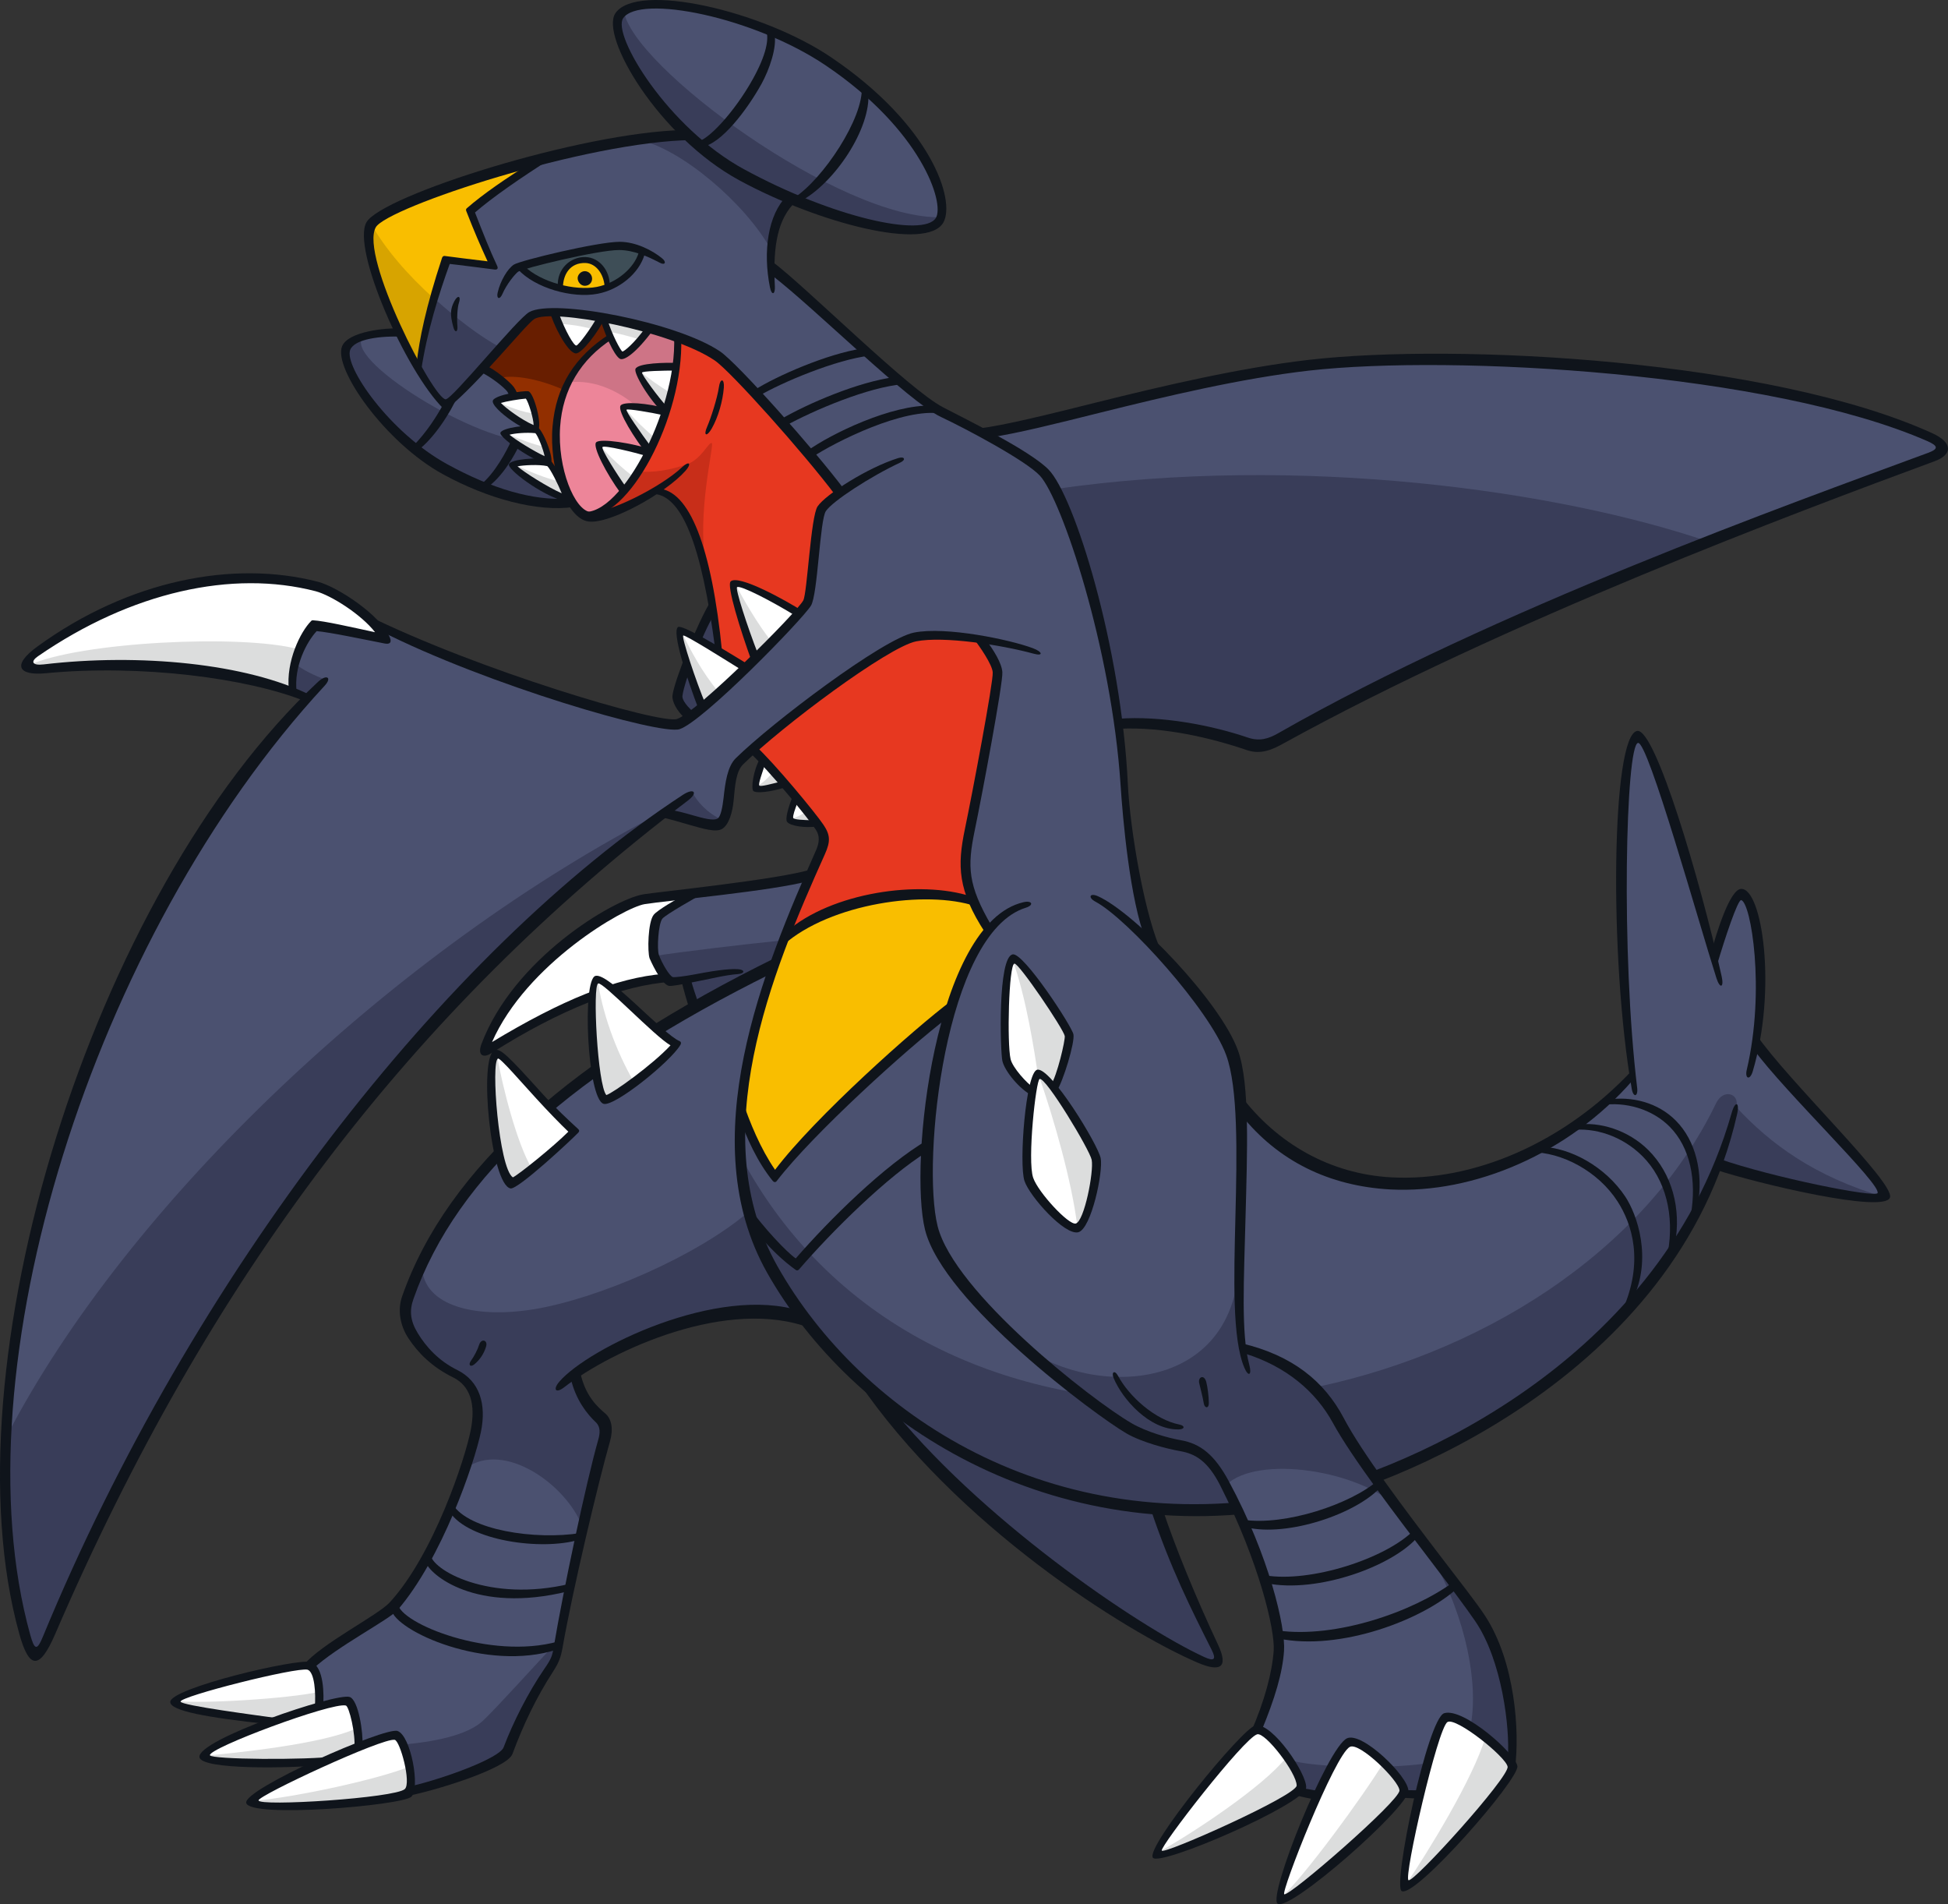 <?xml version="1.0" encoding="UTF-8"?>
<!-- Created with Inkscape (http://www.inkscape.org/) -->
<svg version="1.1" viewBox="0 0 336.17 328.53" xmlns="http://www.w3.org/2000/svg">
 <rect x="0" y="0" width="336.17" height="328.53" fill="#333333" stroke="none"/>
 <path d="m122.97 104.66c-1.936 3.259-6.259 14.25-6.041 15.505 0.218 1.255 1.282 2.591 2.155 3.505 1.255-0.777 4.173-3.068 5.141-4.105 0.123-5.1-0.6-11.278-1.255-14.905" fill="#393d59"/>
 <path d="m119.76 122.94c-1.841-1.636-2.032-2.509-1.991-2.891 0.314-2.441 3.464-10.746 5.373-13.841l-0.505-2.441c-2.127 3.355-6.246 13.541-6.587 16.214-0.123 0.968 0.682 2.659 2.332 4.132z" fill="#0f141b"/>
 <g fill="#4b5170">
  <path d="m162.31 38.177c2.891-5.087-7.391-20.046-18.914-27.437-12.014-7.705-32.578-13.255-36.71-8.018-2.755 3.518 9.532 21.301 22.555 28.065 9.205 4.787 30.437 12.028 33.069 7.391"/>
  <path d="m136.63 34.043c-5.891-2.509-12.655-5.632-17.919-11.019-15.273 0.627-51.956 11.032-54.861 15.778-1.377 2.25 1.636 11.646 5.141 18.287-4.268 0.123-9.205 1.391-9.518 3.014-0.505 2.495 4.009 11.523 14.905 19.542 9.764 7.187 20.032 7.391 24.423 7.132 0.995 2.005 2.809 3.546 5.632 1.132 4.268-3.627 13.159-15.914 12.273-29.81 6.9 2.877 10.159 5.755 14.291 10.391 4.132 4.636 9.014 10.269 14.155 16.541-1.636 0.873-3.382 2.005-3.764 4.377-0.368 2.386-1.255 12.532-2.005 14.278-0.75 1.759-18.914 20.046-22.296 21.301-3.382 1.255-40.079-11.523-52.611-17.66l1.882 2.755c-3.627-0.75-9.273-1.759-11.905-2.005-1.5 0.995-4.759 6.259-4.009 11.523l2.509 0.995c-44.633 49.761-60.534 125.74-48.233 162.66 0.941 2.823 2.427 2.618 4.146-1.5 6.573-15.791 14.646-32.633 24.601-49.174 23.483-39.001 57.234-76.748 81.18-92.307 2.823 0.995 8.837 2.755 9.832 1.746 0.995-0.995 1.255-4.882 1.5-6.641 0.259-1.746 0.914-3.723 3.014-5.509 7.637-6.518 22.76-18.573 28.555-19.91 3.259-0.764 9.641 0.123 11.646 0.368 1.377 1.5 2.877 4.132 3.014 5.141 0.123 0.995-2.686 19.637-4.882 28.187-1.132 4.377-1.255 10.009 3.246 16.651l-10.637 37.828c-4.773 2.005-17.046 13.528-22.433 20.046-2.005-1.377-6.505-6.014-7.882-7.637 7.132 22.923 38.715 48.588 69.52 49.72 37.201 1.377 80.034-18.41 97.571-59.375 8.523 3.259 26.933 7.146 28.065 5.264 1.132-1.882-19.037-21.164-21.546-26.183 1.377-7.514 0.914-25.269-2.755-25.801-0.873-0.123-3.764 7.391-4.636 10.528-3.382-13.037-10.896-37.706-13.405-37.706s-4.009 33.942-0.627 58.625c-12.15 11.523-23.81 18.055-38.701 18.791-7.65 0.368-21.805-3.641-28.937-13.664-0.382-5.755-1.595-10.746-4.636-14.905-3.764-5.127-6.137-8.141-10.773-13.146-2.632-9.028-3.641-15.9-3.886-20.169-1.391-25.037-8.891-55.584-14.796-61.038-3.9-3.6-15.6-9.191-19.378-11.373-3.791-2.182-22.842-20.032-27.546-24.164-0.464-3.477 0.559-8.673 3.477-11.905"/>
  <path d="m170.08 74.692c18.041-4.323 43.406-10.896 59.184-12.219 15.791-1.309 76.121-0.014 103.53 12.778 3.764 1.759 2.086 2.891-1.255 4.132-24.914 9.273-85.612 32.292-110.16 47.92-2.073 1.309-4.705 1.568-6.832 0.682-5.141-2.127-14.537-3.505-21.164-3.123-1.882-11.155-8.332-39.56-13.31-43.379-2.223-1.718-5.864-4.35-9.996-6.791"/>
  <path d="m139.76 151.04c-4.377 0.873-17.032 2.632-20.292 3-2.509 1.377-5.264 3.382-5.768 4.268-0.491 0.873-1.377 4.882-0.873 6.505 0.505 1.636 2.25 4.391 3.014 4.514 0.75 0.123 1.5 0.123 2.373-0.123l1.595 4.514c3.014-1.882 10.432-5.55 13.719-6.955 1.5-3.955 4.296-11.346 6.232-15.723"/>
  <path d="m133.53 166.76c-17.687 7.582-53.443 28.501-62.906 56.306-2.005 5.891 3.246 11.523 7.378 13.65 4.146 2.127 5.523 6.396 3.641 12.655-1.882 6.259-8.264 22.296-13.65 27.683-1.759 1.759-12.532 7.896-14.537 10.268l-2.127 12.15 19.501 9.573c4.514-1.132 15.696-4.936 16.569-6.314 0.886-1.377 6.396-13.65 8.905-17.032 1.623-10.65 6.041-31.678 7.882-36.71 0.886-2.373 0-3.75-0.995-4.759-1.009-0.995-3.136-3.627-3.641-7.009 8.141-6.259 23.428-13.528 39.342-9.641-6.014-7.514-10.528-16.541-11.032-27.055-0.491-10.528 1.827-24.314 5.673-33.765"/>
 </g>
 <path d="m110.5 55.987c-7.841 2.182-14.114 8.632-14.496 17.823-0.191 4.759 1.309 14.278 5.414 15.287 4.868 1.186 16.378-16.923 15.587-30.969-1.786-0.655-4.173-1.446-6.505-2.141" fill="#ed8599"/>
 <path d="m109.16 55.581c-5.005 2.646-12.219 8.059-13.009 16.664-0.341 3.791-0.341 7.896 1.814 12.409l-1.309-0.245c-2.768-3.559-7.609-16.064-8.455-17.182-0.845-1.132-2.959-2.823-4.882-3.627 2.864-3.136 7.282-8.973 9.014-9.382 3.573-0.845 11.578 0.436 16.828 1.364" fill="#922f00"/>
 <g fill="#fff">
  <path d="m95.729 53.772c0.627 2.25 2.755 6.205 3.627 6.327 0.886 0.123 3.696-3.382 4.391-5.318-1.5-0.314-5.577-0.941-8.018-1.009"/>
  <path d="m104.31 54.899c0.627 2.7 2.25 6.014 3.068 6.259 0.818 0.259 4.009-3.123 4.636-4.446-1.514-0.723-5.264-1.5-7.705-1.814"/>
  <path d="m116.77 63.293c-1.5-0.191-6.014-0.123-6.327 0.627s2.946 5.386 4.391 6.887c0.75-2.196 1.691-5.891 1.936-7.514"/>
  <path d="m112.2 77.95c-1.309-1.568-4.759-6.832-4.514-7.582 0.259-0.75 5.209 0.123 7.214 0.695-0.382 1.186-1.568 4.691-2.7 6.887"/>
  <path d="m107.76 84.714c-1.5-2.005-4.827-7.077-4.255-7.896 0.559-0.805 6.941 0.695 8.455 1.377-0.75 1.446-2.632 4.446-4.2 6.518"/>
  <path d="m137.8 105.8c-2.277-1.8-9.723-5.823-11.1-5.059-0.995 0.559 2.196 9.341 3.559 12.75 1.895-1.609 6.082-5.864 7.541-7.691"/>
  <path d="m128.42 115.22c-2.127-1.541-9.969-6.709-10.923-6.191-0.941 0.518 2.495 9.6 3.668 12.969 1.868-1.541 5.564-4.977 7.255-6.777"/>
  <path d="m66.354 110.08c-4.514-6.341-9.246-8.537-11.728-8.987-12.573-2.277-26.96-3.082-48.465 11.469-2.509 1.691-1.855 3.355 2.714 2.727 8.687-1.173 29.21-0.518 41.565 4.05-0.15-3.832 1.268-9.205 4.009-11.264 2.686 0.3 7.896 1.214 11.905 2.005"/>
  <path d="m119.65 154.04c-3.423 0.341-8.182 0.45-10.214 1.459-8.591 4.268-19.692 11.55-24.86 23.292-0.614 1.405-0.518 2.332 1.514 1.009 8.359-5.441 19.705-9.764 28.896-11.223-1.173-1.405-2.127-2.918-2.127-4.037 0-1.132 0-5.618 0.791-6.409 0.777-0.777 4.255-3.136 6-4.091"/>
  <path d="m55.044 294.32c0.382-2.495-0.3-6.573-1.432-6.941-2.127-0.682-22.842 4.323-23.073 6.123-0.191 1.446 13.119 3.136 16.132 3.505-3.573 1.255-11.264 4.882-11.141 5.946 0.136 1.064 13.569 1.691 19.446 1.118-3.437 1.568-11.291 5.768-11.128 6.764 0.259 1.5 22.869 0.955 26.578-1.691 0.873-0.627 0.368-8.932-2.059-9.696-1.186-0.368-4.814 1.064-6.382 1.882 0-2.196-0.995-7.637-1.936-7.759s-3.314 0.191-5.005 0.75"/>
 </g>
 <path d="m145.15 85.026c-4.255-5.264-19.364-22.214-21.164-23.551-1.446-1.064-3.818-2.318-6.982-3.355 0.15 8.182-3.423 23.837-14.25 30.601 3.314-0.314 7.637-2.318 10.323-4.2 6.955 0.695 10.459 19.801 10.909 27.628 0.927 0.559 3.873 2.495 4.568 2.946l1.705-1.609c-1.2-2.4-4.268-12.178-3.396-12.682 0.873-0.491 7.037 2.523 10.937 4.991 0.655-0.6 1.595-1.786 1.841-3.423 0.245-1.623 0.818-8.959 1.377-11.455 0.559-2.509 0.995-4.268 4.132-5.891" fill="#e73820"/>
 <path d="m169.2 110.33c-3.546-0.641-9.423-1.2-11.441-0.505-2.032 0.695-17.346 9.3-27.628 19.228 2.659 3 11.455 13.214 11.755 15.096 0.409 2.727-3.777 10.978-6.232 16.991 6.082-3.914 18.178-8.946 32.442-5.728-1.323-3.641-1.814-6.859-0.695-12.232 1.118-5.386 4.964-26.224 4.691-27.56-0.286-1.323-1.718-3.668-2.891-5.291" fill="#e73820"/>
 <path d="m168.32 155.68c-4.391-1.759-20.046-3.505-32.824 6.014-2.495 6.518-6.505 17.782-7.637 30.942 1.5 3.382 3.627 7.391 5.891 10.391 5.005-6.014 23.046-24.178 30.055-28.801 1.132-3.136 3.641-9.9 6.764-13.91-0.627-0.873-1.868-3.382-2.25-4.636" fill="#f9be00"/>
 <path d="m163.81 174.22c-5.864 4.568-19.446 15.941-30.069 28.815-2.25-3.668-4.814-7.991-5.755-11.278-1.132 6.014 0.559 15.028 1.977 19.255 2.905 3.205 5.564 5.577 7.541 7.173 5.605-6.137 15.464-16.473 22.323-20.319 0.573-6.3 2.141-18.069 3.982-23.646" fill="#4b5170"/>
 <path d="m93.17 27.511c-5.127 1.255-27.028 7.637-28.992 11.264s2.605 16.446 8.114 24.874c1.241-7.364 3.232-14.55 4.732-18.805 1.732 0.314 5.741 0.627 7.95 1.023-1.023-2.441-2.755-7.405-3.546-9.532 2.837-2.523 8.428-6.928 11.741-8.823" fill="#f9be00"/>
 <path d="m99.811 43.47c-2.005 0.382-8.141 1.841-9.805 2.468 1.909 2.659 7.65 4.882 12.15 4.227 4.596-0.655 7.5-3.218 8.646-6.764-0.559-0.491-3.096-1.118-4.009-1.023-0.914 0.082-5.823 0.873-6.982 1.091" fill="#3e4e57"/>
 <path d="m96.669 49.765c0.068-2.127 1.064-4.691 3.886-4.95 2.809-0.245 4.2 2.386 4.377 4.759-2.564 0.75-5.823 0.818-8.264 0.191" fill="#f9be00"/>
 <path d="m131.62 130.82c-0.586 1.336-1.336 4.609-1.023 5.032 0.327 0.436 3.968-0.314 4.991-0.75-1.336-1.446-2.632-3-3.968-4.282" fill="#fff"/>
 <path d="m137.35 137.52c-0.532 1.186-1.227 3.477-1.023 3.914 0.218 0.423 2.85 0.914 4.405 0.586-1.023-1.5-2.305-3.314-3.382-4.5" fill="#fff"/>
 <g fill="#dcdddd">
  <path d="m96.476 55.877c1.855 0.082 4.118 0.395 5.932 0.968l1.418-2.168c-1.991-0.477-6.068-0.927-8.018-0.927z"/>
  <path d="m105.07 57.25c1.555 0.259 3.982 0.845 5.318 1.377l1.582-1.773c-1.186-0.668-5.796-1.732-7.787-1.991z"/>
  <path d="m110.38 63.979c1.636 1.418 3.409 2.659 5.359 3.805l-0.709 3.191c-1.514-1.459-3.9-4.827-4.65-6.996"/>
  <path d="m107.81 70.397c1.732 2.032 3.232 3.45 5.182 5.141l-0.886 2.386c-1.855-2.264-4.159-5.537-4.296-7.527"/>
  <path d="m103.51 76.773c1.677 2.086 3.941 4.023 5.796 5.496l-1.677 2.427c-1.595-1.95-3.587-5.223-4.118-7.923"/>
 </g>
 <g fill="#393d59">
  <path d="m107.65 1.806c1.173 9.532 37.501 36.219 54.861 35.674-1.718 4.405-18.437 1.609-34.283-7.391-15.86-9-24.11-24.86-20.578-28.283"/>
  <path d="m110.12 24.091c7.391 1.5 18.532 11.032 22.923 18.969 0.545-3.327 1.077-6.437 3.437-8.796-6.327-2.673-13.5-6.75-17.891-11.346-2.468 0.205-4.936 0.641-8.468 1.173"/>
  <path d="m62.837 57.955c-4.568 3.587 20.142 18.901 29.169 18.151 1.405 3.191 3.382 6.941 6.668 10.514-9.587 2.536-31.665-8.046-38.142-22.446-0.845-1.882-2.345-4.636 2.305-6.218"/>
  <path d="m50.774 114.36c1.296 1.186 3.45 2.155 5.605 3.014l-3.232 3.014-2.7-0.968c-0.218-1.405 0.109-3.123 0.327-5.059"/>
  <path d="m119.51 136.74c0.75 1.5 2.455 3.518 5.209 4.773-0.695 1.718-5.4 0.15-10.159-1.541 1.623-0.968 3.068-1.991 4.95-3.232"/>
  <path d="m114.56 139.98c-45.901 23.523-92.526 67.407-113.51 108.02-1.296 9.641 1.636 37.065 5.25 37.365 1.064 0.095 2.441-3.409 3.559-6.041 10.65-24.928 26.81-54.615 42.601-75.534 15.778-20.919 40.788-48.574 62.102-63.807"/>
  <path d="m72.84 217.86c-0.409 7.187 8.605 9.791 19.364 8.018 10.923-1.8 28.065-9.123 37.065-16.869 1.241 5.25 4.555 12.3 9.668 18.26-9.668-2.086-25.296-0.286-39.683 9.819 0.409 1.936 1.527 4.827 2.905 5.946 1.377 1.105 2.905 2.618 1.936 5.809-0.968 3.177-2.796 9.423-3.655 14.4-2.741-7.037-13.364-14.741-20.046-9.941 1.868-4.677 3.996-13.078-1.514-16.214-5.509-3.123-8.523-7.255-8.768-10.391-0.245-3.136 0.941-5.768 2.727-8.837"/>
  <path d="m69.737 300.98c6.764-0.627 11.4-2.005 13.65-4.132 2.264-2.127 9.273-9.9 13.159-14.032l-0.382 3.382c-3.068 4.759-6.164 11.346-7.637 14.469-0.505 1.064-1.405 2.386-3.014 3.068-3.818 1.636-10.487 4.5-14.687 5.305 0.068-2.373-0.273-5.741-1.091-8.059"/>
  <path d="m150.79 239.9c6.273 12.069 39.369 39.56 56.702 46.611 2.714 1.105 3.287-0.096 2.196-2.209-2.359-4.568-7.814-16.064-10.023-23.946-14.591-0.6-39.451-10.173-48.874-20.455"/>
  <path d="m299.65 191.04c5.918 6.368 13.473 11.932 25.474 15.491-4.896 0.586-19.255-2.223-28.433-5.632 0.736-2.359 2.359-7.487 2.959-9.859"/>
  <path d="m181.92 84.401c42.52-6.164 87.371 0.341 112.79 9.014-16.91 6.9-57.043 23.36-73.025 33.696-2.127 1.377-4.636 2.005-7.268 1.009-2.632-1.009-13.65-4.009-21.301-3.259-2.373-16.037-6.996-33.069-11.196-40.46"/>
  <path d="m113.11 164.92c3.832-0.627 15.655-2.046 21.982-2.673-0.355 1.336-0.886 2.755-1.432 4.268-3.818 1.964-9.423 4.896-13.787 7.391l-1.336-4.8c-1.595 0.177-2.85 0.259-3.287-0.095-0.45-0.355-1.691-2.318-2.141-4.091"/>
 </g>
 <g fill="#dcdddd">
  <path d="m4.868 114.82c8.768-4.091 37.051-5.455 46.665-2.796-0.518 1.432-1.227 4.296-1.036 7.146-8.25-2.796-28.542-6.218-42.247-3.764-2.536 0.45-3.055-0.327-3.382-0.586"/>
  <path d="m117.51 108.84c1.882 3.764 3.518 6.9 6.478 10.569-1.077 1.132-1.923 1.786-2.714 2.536-1.091-2.345-4.473-10.528-3.764-13.105"/>
  <path d="m126.81 100.62c1.5 2.823 3.941 7.091 6.382 10.146-0.791 0.845-1.868 1.882-2.864 2.823-1.173-2.823-4.077-10.991-3.518-12.969"/>
  <path d="m130.43 135.8c1.241-0.695 2.277-1.732 3.014-2.673l1.827 1.936c-1.377 0.791-4.05 1.377-4.841 0.736"/>
  <path d="m136.26 141.34c1.186-0.3 2.223-0.791 3.068-1.486l1.623 1.882c-1.036 0.491-3.75 0.45-4.691-0.395"/>
  <path d="m30.091 293.46c4.446 0.559 19.787-0.382 24.996-1.568v2.386c-2.386 0.75-6.955 2.318-8.155 2.686-3.314-0.436-16.023-1.814-16.841-3.505"/>
  <path d="m35.54 302.92c5.141-0.505 19.787-1.936 25.924-4.691l0.382 3-6.382 2.823c-5.523 0.177-18.355 0.368-19.923-1.132"/>
  <path d="m43.431 310.76c7.773-0.682 21.983-3.818 27.178-5.946 0.136 1.5 0.682 3.477-0.123 4.323-1.255 1.309-23.742 3.818-27.055 1.623"/>
 </g>
 <path d="m97.79 66.026c5.005-0.818 9.9 2.005 12.341 4.391 1.323 0.055 3.382 0.123 4.95 0.75-2.25-2.318-4.991-6.314-4.705-7.187 0.191-0.586 4.514-0.9 6.273-0.777 0.191-1.186 0.436-4.009 0.314-4.95-1.636-0.627-4.077-1.255-5.073-1.568-0.818 1.514-3.696 4.705-4.514 4.514s-1.814-2.25-2.196-3.259c-1.759 1.064-5.141 4.268-7.391 8.087" fill="#ce7486"/>
 <path d="m64.052 38.678c-1.65 4.241 3.123 17.51 8.414 25.433 0.355-4.773 1.991-8.659 2.509-12.519-4.773-4.282-8.455-8.646-10.923-12.914" fill="#d7a400"/>
 <g fill="#393d59">
  <path d="m86.463 59.987c-3.505-1.773-7.991-5.305-11.537-8.496-0.968 3.341-2.291 7.487-2.632 12.259 0.941 1.405 3.709 5.127 4.527 5.959 3.546-2.877 6.423-5.918 9.641-9.723"/>
  <path d="m296.15 190.34c-24.819 51.493-113.87 72.002-156.74 25.555-0.818 0.873-1.541 1.65-2.032 2.277-2.291-1.827-4.609-4.132-7.582-7.309 9.9 29.333 47.783 53.756 86.498 48.902 44.906-5.632 77.662-42.151 83.362-68.893 0.505-2.25-2.291-3.068-3.505-0.532"/>
  <path d="m137.37 218.16c0.505-0.627 1.214-1.405 2.046-2.264-4.596-4.977-8.659-10.705-12.055-17.251 0.245 4.118 1.077 8.209 2.427 12.219 2.973 3.164 5.305 5.468 7.582 7.296"/>
 </g>
 <path d="m110.04 81.362c2.727 0.191 5.455-0.191 8.646-1.309-1.786 1.964-8.455 7.882-15.969 9.109 1.964-1.323 5.264-4.364 7.323-7.8" fill="#c82e19"/>
 <path d="m116.75 86.528c-1.882-1.895-3.505-1.936-3.505-1.936s2.782-3.587 5.441-4.541c2.332-0.845 3.641-3.859 4.146-3.6 0.491 0.245-2.646 11.946-1.009 21.096-1.077-3.696-3.573-9.505-5.073-11.019" fill="#c82e19"/>
 <path d="m95.77 53.961s-3.068 0-3.886 0.505c-0.805 0.491-8.578 8.891-8.578 8.891l2.7 1.936c2.005-0.682 6.409-0.177 11.291 1.977 1.882-3.668 5.114-7.487 8.114-8.987l-1.105-3.382-0.477-0.218s-3.3 5.727-4.432 5.659c-1.118-0.055-3.627-6.382-3.627-6.382" fill="#681e00"/>
 <g fill="#0f141b">
  <path d="m128.43 29.221c-13.214-7.173-22.842-23.196-20.892-26.074 2.837-4.186 22.623-0.191 34.978 8.155 16.501 11.141 20.551 23.769 18.982 26.305-2.1 3.396-17.782-0.068-33.069-8.387m-22.214-26.96c-2.741 3.941 7.418 21.26 21.355 28.842 13.691 7.432 32.456 12.3 35.237 7.268 2.1-3.791-2.059-16.787-19.405-28.501-11.919-8.046-33.437-13.009-37.188-7.609"/>
  <path d="m145.74 84.509c-5.155-6.887-18.451-21.832-21.478-23.878-7.418-5.032-28.692-9.15-32.919-6.791-2.1 1.159-13.296 15.055-14.428 15.055-2.114 0-14.864-24.683-12.069-29.674 1.936-3.45 36.547-14.864 54.643-15.055l-1.5-1.732c-17.878 0.409-52.065 11.319-54.738 15.9-2.632 4.514 6.764 25.746 13.269 32.169 0.191 0.205 0.395 0.218 0.614 0.055 5.659-4.609 13.5-14.482 15.055-15.505 2.905-1.895 23.592 2.018 31.146 7.132 2.768 1.882 15.382 15.982 20.946 23.401z"/>
  <path d="m88.667 45.662c-1.077 0.709-2.305 2.768-2.782 4.8-0.259 1.091 0.355 1.323 0.805 0.286 0.75-1.746 2.182-3.464 2.727-3.873 0.818-0.573 13.746-3.736 17.414-3.736 2.55 0 5.114 1.186 7.064 2.209 0.873 0.464 1.159-0.123 0.395-0.75-1.718-1.432-4.609-2.877-7.35-2.877-3.818 0-17.196 3.232-18.273 3.941"/>
  <path d="m89.372 46.461c2.959 3.246 9.409 5.059 13.746 4.227 3.696-0.695 7.2-3.477 8.141-6.859l-1.023-0.286c-0.791 2.755-3.9 5.318-7.241 5.959-3.818 0.723-9.628-0.791-12.519-3.587z"/>
  <path d="m105.22 49.138c0-2.345-1.677-4.718-4.2-4.787-2.577-0.068-4.923 2.018-4.759 5.073l0.886 0.177c0.027-2.291 1.255-4.296 3.873-4.227 1.841 0.055 3.15 1.882 3.327 4.05z"/>
  <path d="m100.94 46.787c-0.682-0.014-1.255 0.614-1.255 1.2 0 0.627 0.532 1.323 1.227 1.323 0.75 0 1.268-0.545 1.268-1.227 0-0.627-0.491-1.282-1.241-1.296"/>
  <path d="m98.061 86.012c-6.055 0.436-13.2-1.718-20.81-5.878-10.05-5.482-17.919-16.964-16.814-19.773 0.736-1.868 5.168-2.455 9.232-2.264l-0.586-1.446c-2.468-0.095-8.987 0.505-10.05 3.096-1.555 3.777 7.418 16.623 17.414 22.078 7.746 4.241 16.337 6.559 22.596 5.646z"/>
  <path d="m124.07 66.767c-0.286 1.95-1.405 5.414-2.032 6.846-0.695 1.568-0.082 1.827 0.777 0.341 1.132-1.977 1.909-4.732 2.1-7.064 0.123-1.595-0.627-1.705-0.845-0.123"/>
  <path d="m83.936 84.203c2.796-1.895 4.977-5.837 5.714-7.487l-1.405-0.709c-0.736 1.636-2.864 5.782-5.468 7.759z"/>
  <path d="m99.471 59.614c-0.423 0.082-1.895-2.441-3.041-5.564l-1.473-0.164c0.327 1.691 2.918 7.009 4.418 7.091 1.064 0.055 3.996-3.9 5.032-6.15l-1.309-0.177c-1.2 2.155-3.246 4.882-3.627 4.964"/>
  <path d="m107.41 60.646c-0.232-0.027-1.827-2.918-2.632-5.659l-1.309-0.259c1.5 4.746 2.986 7.105 3.655 7.228 0.709 0.15 2.591-0.982 5.591-5.018l-1.391-0.314c-1.8 2.523-3.627 4.05-3.914 4.023"/>
  <path d="m116.33 58.032c0.559 13.296-10.009 32.442-16.351 30.096l1.077 1.009c7.378 0.777 16.964-17.196 16.501-30.792z"/>
  <path d="m115.16 70.235c-1.486-1.568-4.459-5.632-4.364-5.946 0.082-0.273 3.6-0.355 5.918-0.355l0.177-1.309c-1.964-0.095-6.805 0-7.228 1.023-0.314 0.764 2.25 5.223 5.073 7.896z"/>
  <path d="m112.39 77.134c-1.841-2.495-4.418-6.15-4.268-6.437 0.136-0.245 4.377 0.505 6.464 0.955l0.436-1.186c-3.191-0.9-7.459-1.268-7.937-0.477-0.573 0.941 2.536 5.837 4.596 8.414z"/>
  <path d="m108.01 84.01c-1.582-2.236-4.296-6.518-4.037-6.873 0.286-0.382 5.591 0.941 7.568 1.527l0.709-1.159c-2.918-0.982-8.7-1.964-9.382-1.173-0.641 0.75 1.814 5.455 4.255 8.782z"/>
  <path d="m214.13 192.28c6.409 8.059 15.287 12.369 25.801 12.941 14.414 0.764 30.86-6.218 41.824-18.832l-0.123-1.691c-11.605 12.369-27.192 19.201-41.51 18.437-10.582-0.573-19.76-5.837-26.046-14.169z"/>
  <path d="m130.89 113.04c-2.005-5.141-4.023-11.469-3.696-11.728 0.518-0.423 6.014 2.414 10.364 5.1l0.886-1.009c-2.809-1.8-10.964-6.327-12.341-5.1-0.764 0.682 1.677 8.441 3.627 13.828z"/>
  <path d="m121.81 121.6c-1.65-3.846-4.255-11.755-3.9-11.946 0.327-0.191 7.882 4.582 10.364 6.123l0.927-1.091c-5.4-3.327-11.496-6.928-12.178-6.505-1.159 0.723 1.514 8.932 3.614 14.387z"/>
  <path d="m54.884 117.64c-39.069 36.533-64.284 118.44-51.561 164.23 1.691 6.096 3.477 6.368 6.191 0.082 26.455-61.352 61.529-107.69 109.2-143.83 1.827-1.391 1.05-2.236-0.873-0.982-40.965 26.81-84.753 82.98-110.43 145.22-1.009 2.455-1.446 2.386-2.196-0.314-12.655-45.547 10.8-120.51 50.797-163.72 1.364-1.473 0.327-2.046-1.132-0.682"/>
  <path d="m59.687 294.26c0.545 0.136 1.732 4.882 1.459 7.541l1.405-0.559c0.15-2.359-0.709-7.964-2.209-8.455-2.318-0.777-26.305 7.378-25.924 10.378 0.273 2.25 16.023 1.882 20.81 1.405l3.041-1.568c-5.632 0.723-21.792 0.559-22.037-0.15-0.409-1.186 21.055-9.205 23.455-8.591"/>
  <path d="m82.694 232c-0.273 0.873-0.873 2.018-1.405 2.755-0.532 0.709-0.15 1.2 0.545 0.655 0.995-0.791 1.691-1.895 2.046-3.068 0.355-1.132-0.818-1.486-1.186-0.341"/>
  <path d="m138.21 226.22c-14.332-4.636-36.71 6.409-41.66 12.137-1.2 1.377-0.655 2.127 0.791 1.009 8.482-6.546 28.433-15.614 42.52-10.214z"/>
  <path d="m160.15 196.64c-7.541 4.391-17.114 13.896-22.828 20.482-1.582-1.091-5.509-5.264-8.087-8.864l0.409 3.287c3.205 3.927 5.605 6.082 7.691 7.568 0.164 0.123 0.409 0.082 0.545-0.082 5.646-6.559 15.273-16.091 22.146-20.319z"/>
  <path d="m282.68 128.18c1.732-0.259 10.459 30.969 13.528 40.583 0.614 1.909 1.336 1.636 0.9-0.314-3.777-16.91-11.455-42.724-14.55-42.342-4.5 0.573-4.882 39.342-0.968 61.747 0.273 1.582 1.118 1.377 0.941-0.15-2.823-23.292-1.977-59.211 0.15-59.525"/>
  <path d="m121.16 25.339c3.314-0.505 7.787-6.409 10.268-10.896 1.268-2.305 2.755-6.327 2.196-8.714l-1.5-0.75c0.75 1.636 0.027 4.636-2.196 8.646-3.123 5.646-7.964 10.909-9.832 10.841z"/>
  <path d="m148.7 15.035c0.395 5.168-6.628 15.941-11.837 19.214l1.268 0.477c5.891-3.123 12.219-12.587 11.714-18.778z"/>
  <path d="m135.75 33.855c-3.191 3.136-4.132 9.518-2.877 15.723 0.286 1.446 0.927 1.282 0.845-0.191-0.368-7.2 0.545-11.728 3.655-14.66z"/>
  <path d="m76.594 69.571c-1.255 2.305-2.918 4.936-5.359 7.446l0.709 0.818c2.959-2.155 5.823-6.709 7.05-9.532z"/>
  <path d="m87.539 67.552c0.791 1.009 6.559 17.851 12.396 21.137l-1.214-2.441c-4.173-4.718-8.877-17.987-10.064-19.487-0.736-0.941-3.15-2.973-5.018-3.818l-0.845 1.186c1.909 0.845 4.173 2.686 4.746 3.423"/>
  <path d="m124.62 112.54c-1.8-18.219-5.659-28.078-11.155-28.255l-1.227 0.927c5.4-0.368 8.85 8.905 11.169 26.66z"/>
  <path d="m65.603 108.83c18.546 9.396 48.356 18.041 51.67 16.978 4.077-1.309 21.164-18.86 22.678-21.314 1.186-1.936 1.514-14.769 2.577-16.323 1.159-1.705 7.678-5.959 12.819-8.359 1.05-0.477 0.764-1.118-0.341-0.777-5.264 1.636-12.505 6.259-13.91 8.332-1.186 1.746-1.786 14.905-2.468 16.214-1.064 2.059-18.41 19.364-21.792 20.469-2.877 0.941-34.324-8.387-53.797-18.041z"/>
  <path d="m148.8 60.131c-6.027 0.914-14.796 4.732-18.641 7.187l0.832 0.982c3.791-2.25 13.323-6.3 19.173-6.941z"/>
  <path d="m154.39 65.061c-6.178 0.805-14.878 4.487-19.732 7.323l0.805 1.132c4.882-2.7 14.373-6.75 20.428-7.228z"/>
  <path d="m160.78 69.994c-6.791-0.245-17.387 4.827-21.519 7.841l0.845 1.077c4.2-2.768 15.887-8.591 22.323-7.555z"/>
  <path d="m200.65 164.7c-3.096-6.327-5.646-21.669-6.014-29.401-1.132-23.769-9.246-49.802-13.705-54.302-3.287-3.314-14.032-8.55-18.178-10.719-6.027-3.136-23.373-20.551-29.578-25.228l0.109 2.509c7.487 5.768 23.469 21.737 29.101 24.383 4.214 1.977 14.673 7.527 17.087 10.146 3.75 4.077 12.355 29.687 13.91 53.388 0.355 5.441 1.582 19.869 4.405 26.878z"/>
  <path d="m51.198 119.42c-0.559-4.459 1.786-8.755 3.45-10.528 2.196 0.177 7.882 1.377 11.769 2.141 0.832 0.15 1.214-0.164 0.873-1.009-1.541-3.859-9.041-8.768-12.396-9.641-14.605-3.791-32.633-0.314-48.411 11.141-4.582 3.327-3.205 5.073 1.377 4.636 16.46-1.582 34.937 0.845 44.783 4.827l0.9-1.064c-10.991-5.455-29.455-7.241-46.024-5.291-1.977 0.232-2.291-0.491-0.968-1.405 16.132-11.114 33.546-14.946 47.906-11.223 2.659 0.695 7.896 4.009 10.269 7.077-4.132-0.886-8.741-1.95-10.705-2.059-0.123-0.014-0.245 0.027-0.327 0.123-1.855 1.855-4.364 6.982-3.846 11.823z"/>
  <path d="m113.7 140.9c1.814 0.382 3.982 1.05 5.386 1.446 2.236 0.627 4.418 1.309 5.509 0.682 1.186-0.682 1.814-2.877 2.005-4.882 0.245-2.564 0.395-5.046 1.636-6.259 6.709-6.6 25.024-20.264 29.865-21.232 4.759-0.955 14.919 0.655 20.264 2.127 1.732 0.477 1.568-0.314-0.109-0.941-4.009-1.5-15.014-3.791-20.523-2.7-5.373 1.077-24.464 15.505-30.751 21.669-1.446 1.418-1.827 4.2-2.114 6.859-0.177 1.582-0.491 3.191-0.995 3.532-0.723 0.477-2.482-0.014-4.35-0.545-1.323-0.382-2.809-0.805-4.268-0.982z"/>
  <path d="m131.04 135.54c-0.232-0.232 0.477-2.141 1.064-3.914l-0.859-0.941c-1.309 2.318-1.636 5.318-1.255 5.768 0.45 0.491 3.082 0.177 5.577-0.627l-0.764-0.982c-1.636 0.395-3.532 0.927-3.764 0.695"/>
  <path d="m140.2 141.52c-1.418-0.027-3.232-0.096-3.314-0.395-0.096-0.355 0.259-1.405 0.791-2.755l-0.859-1.05c-0.859 2.141-1.309 3.996-1.009 4.446 0.505 0.764 3.259 1.132 5.209 0.818z"/>
  <path d="m140.81 146.74c-9.069 20.455-21.328 50.033-8.414 72.875 14.496 25.624 48.833 48.356 91.298 40.338 15.614-2.959 65.743-22.16 76.066-67.652 0.505-2.209-0.314-2.455-0.927-0.273-12.832 45.001-60.002 62.934-75.48 65.852-42.042 7.937-74.811-14.005-89.157-39.356-12.709-22.487-1.077-50.606 8.168-71.17 0.968-2.168 0.927-3.287-0.245-5.032-1.364-2.046-8.414-10.582-11.741-13.65l-1.064 1.105c3.287 3.027 10.132 11.346 11.482 13.378 0.75 1.132 0.573 2.318 0.014 3.587"/>
  <path d="m324.02 205.84c-0.327 0.873-18.151-2.686-27.342-5.905l-0.614 1.882c7.296 2.4 29.21 7.609 30.096 4.787 0.818-2.605-17.51-20.005-23.142-28.187l-0.423 2.591c5.55 7.568 22.023 23.251 21.423 24.833"/>
  <path d="m296.28 166.58c1.377-4.691 3.627-11.414 4.2-11.278 1.677 0.382 4.2 15.478 0.968 29.251-0.382 1.541 0.532 1.964 1.036 0.259 4.186-14.196 1.623-31.556-2.005-31.446-2.005 0.055-4.323 7.896-5.141 10.773z"/>
  <path d="m281.78 224.16c3.355-7.037 0.777-14.564-1.309-17.714-3.396-5.1-9.423-8.482-14.619-8.591l-1.636 0.941c5.264-0.027 11.55 3.246 14.932 8.496 2.495 3.873 4.609 10.391 0.805 18.887z"/>
  <path d="m271.02 195c4.146-0.545 8.918 0.995 12.396 4.459 4.091 4.064 5.537 10.268 4.418 16.582l1.227-1.459c1.091-5.987-0.477-12.041-4.609-16.16-3.491-3.464-8.468-4.964-12.45-4.364z"/>
  <path d="m293.01 207.86c0.927-5.482-0.327-11.005-3.805-14.51-3.082-3.123-7.596-4.268-11.782-3.627l-1.036 0.941c4.118-0.614 8.741 0.668 11.782 3.764 3.491 3.532 4.664 9.219 3.614 15.219z"/>
  <path d="m114.64 168.02c-8.264 0.641-17.796 4.568-29.728 11.769 5.932-13.487 22.76-23.21 26.346-23.796 3.505-0.573 22.201-2.277 28.378-4.009l0.436-2.005c-5.686 1.786-26.728 3.927-29.06 4.323-5.291 0.914-22.392 11.155-27.915 25.801-0.736 1.936 0.245 2.55 1.718 1.595 11.728-7.473 22.61-11.769 31.078-12.3z"/>
  <path d="m118.87 153.98c-2.223 1.186-5.386 3.027-6.055 3.846-1.009 1.241-1.105 6.437-0.709 7.527 0.014 0.041 1.923 4.459 3.341 4.746 0.436 0.082 2.073-0.232 4.309-0.668 2.673-0.505 5.414-1.214 7.568-1.364 1.214-0.068 1.296-0.75 0.082-0.845-1.814-0.136-4.923 0.395-7.787 0.941-1.514 0.286-3.164 0.477-3.477 0.423-0.573-0.109-1.923-2.414-2.441-3.846-0.341-0.941-0.109-5.373 0.614-6.246 0.573-0.695 5.741-3.641 7.705-4.705z"/>
  <path d="m120.59 173.28c-0.382-1.145-1.105-3.123-1.377-4.377l-1.623 0.245c0.273 1.282 1.036 3.886 1.432 5.073z"/>
  <path d="m53.998 287.94c4.159-3.859 13.173-8.496 14.605-10.146 7.623-8.823 13.255-25.269 14.387-30.724 0.995-4.827-0.232-8.796-4.091-10.705-3.246-1.595-5.4-4.037-6.791-6.327-1.309-2.141-1.486-3.886-0.75-5.946 7.555-21.423 27.574-39.219 62.006-56.252l0.655-2.686c-34.951 17.182-56.77 36.165-64.611 58.475-0.818 2.305-0.423 5.032 1.118 7.337 1.582 2.386 3.968 4.868 7.664 6.682 2.959 1.459 3.927 4.609 3.055 9.055-0.955 4.923-6.396 21.519-14.005 29.783-2.086 2.25-11.823 7.118-14.85 10.8z"/>
  <path d="m100.21 264.5c-7.923 1.255-19.296-0.518-22.051-4.896l-0.559 1.255c3.273 5.005 15.9 6.723 22.323 4.8z"/>
  <path d="m73.436 269.44c0.6 2.155 8.591 9.082 24.628 5.114l0.232-1.282c-13.773 3.273-23.933-2.373-24.055-5.237z"/>
  <path d="m96.283 283.22c-11.632 3.232-27.328-3.15-27.614-6.518l-1.145 0.982c0.655 3.736 16.473 10.828 28.555 6.928z"/>
  <path d="m55.769 294.34c0.136-1.705 0.205-6.859-2.127-7.582-2.264-0.695-24.369 4.514-24.26 6.914 0.068 1.514 6.246 2.646 17.06 3.818l2.127-0.955c-3.968-0.545-17.346-2.291-17.414-2.946-0.095-0.914 19.937-5.973 21.928-5.509 1.214 0.423 1.446 4.077 1.241 6.546z"/>
  <path d="m68.112 300.18c0.927 0.164 2.905 7.418 1.746 8.496-1.636 1.541-25.242 3.055-25.242 1.95 0.014-0.873 21.382-10.828 23.496-10.446m2.877 9.819c1.568-1.473-0.068-10.528-2.386-11.346-2.141-0.75-26.605 10.037-26.114 12.409 0.573 2.686 26.878 0.45 28.501-1.064"/>
  <path d="m98.489 237.8c0.873 3.805 2.918 6.259 4.323 7.582 0.832 0.777 0.764 1.868 0.423 3.041-2.086 7.337-6.027 25.937-7.664 35.674-0.273 1.636-0.409 2.073-1.664 3.886-2.768 4.037-5.4 9.246-6.996 13.487-0.695 1.855-10.078 5.318-15.941 6.696l-1.296 1.827c5.087-0.9 17.796-4.814 18.764-7.378 1.882-5.073 4.132-9.778 6.996-14.196 1.064-1.65 1.35-2.509 1.65-4.159 1.718-9.791 6.109-28.31 8.182-35.578 0.614-2.141 0.273-3.886-0.805-4.8-1.309-1.118-3.45-2.986-4.323-7.091z"/>
  <path d="m171.11 159.72c-4.105-7.009-4.186-10.2-2.918-16.351 1.227-5.891 4.923-25.542 4.787-27.396-0.109-1.582-1.527-3.832-2.782-5.496l-2.168-0.286c1.118 1.446 3.191 4.459 3.287 5.809 0.123 1.636-3.491 20.755-4.814 27.096-1.296 6.246-1.268 10.514 3.532 17.851z"/>
  <path d="m135.19 163.04c8.127-7.187 24.655-9.532 33.151-6.696l-0.668-1.65c-8.973-2.959-24.192-0.695-31.91 6.027z"/>
  <path d="m164.3 172.58c-6.518 4.868-23.714 20.21-30.546 29.251-2.509-3.641-4.337-8.1-5.714-12.15l-0.614 2.727c1.418 3.941 3.259 8.046 5.932 11.346 0.205 0.245 0.491 0.273 0.682 0.014 6.218-8.1 22.528-22.883 29.51-28.187z"/>
  <path d="m198.49 260.1c3.518 10.569 7.187 17.741 10.596 24.533 0.859 1.691 0.45 2.059-1.309 1.241-11.359-5.237-39.151-24.11-54.806-44.074l-4.95-3.573c16.91 24.928 46.147 43.242 58.57 48.602 3.914 1.691 5.509 0.995 3.6-3.082-3.709-7.896-7.35-16.719-9.614-23.537z"/>
  <path d="m105.16 57.657c-6.014 3.9-9.205 8.959-9.805 15.914-0.627 7.2 2.318 15.873 6.191 16.405 3.696 0.505 13.405-4.95 16.746-8.741 1.132-1.282 0.655-1.786-0.586-0.627-3.668 3.477-12.941 8.087-15.846 7.732-2.686-0.314-5.686-7.527-5.196-14.714 0.436-6.423 3.546-11.632 9.014-15.15z"/>
  <path d="m193.12 125.74c7.691-0.395 15.982 1.609 22.064 3.682 2.441 0.832 4.459-0.136 6.246-1.118 38.251-21.096 88.516-39.901 112.42-48.724 3.082-1.132 3.218-3.177-0.368-4.827-27.751-12.641-81.862-15.655-107.72-12.655-11.755 1.364-25.024 4.459-36.656 7.364-8.141 2.032-15.669 3.914-20.292 4.487l2.114 1.514c4.65-0.695 11.25-2.345 18.778-4.227 11.605-2.891 24.519-5.959 36.219-7.296 24.737-2.796 79.652 0.314 106.74 12.191 1.827 0.818 1.882 1.336 0.055 2.005-23.919 8.837-74.716 27.001-112.11 48.356-1.677 0.955-3.205 1.473-5.318 0.75-6.178-2.1-14.864-3.791-22.323-3.232z"/>
 </g>
 <g fill="#fff">
  <path d="m85.833 69.399c-0.164 0.573 5.673 4.882 6.573 4.323 0.914-0.559-0.764-5.305-1.309-5.577-0.436-0.218-5.073 0.559-5.264 1.255"/>
  <path d="m87.398 74.849c-0.191 0.845 6.382 5.005 7.146 4.514 0.75-0.505-1.35-4.759-2.005-5.237-0.668-0.464-4.991 0.055-5.141 0.723"/>
  <path d="m88.65 80.329c-0.314 0.545 7.732 5.728 8.796 5.359 1.064-0.382-2.182-5.386-2.877-5.918-0.682-0.532-5.577-0.041-5.918 0.559"/>
 </g>
 <g fill="#dcdddd">
  <path d="m85.984 69.38c1.636 0.75 4.296 1.814 6.368 1.991 0.136 0.573 0.355 2.127 0.095 2.386-0.273 0.273-5.537-2.25-6.464-4.377"/>
  <path d="m87.134 74.692c1.855 0.791 4.691 1.991 7.037 2.441 0.273 0.355 0.573 1.936 0.177 2.073-0.395 0.136-5.046-2.032-7.214-4.514"/>
  <path d="m88.729 80.05c1.95 1.105 6.109 2.741 7.923 3.014 0.395 0.791 1.105 2.523 0.845 2.741-0.273 0.218-6.559-2.659-8.768-5.755"/>
 </g>
 <g fill="#0f141b">
  <path d="m92.087 73.342c-2.127-0.914-4.882-2.986-5.646-3.818 0.859-0.273 3.096-0.655 4.296-0.75 0.464 0.532 1.35 3.491 1.35 4.568m-0.927-5.837c-0.968-0.123-5.686 0.627-6.096 1.582-0.559 1.309 6.682 6.341 7.746 5.237 0.859-0.9-0.709-6.696-1.65-6.818"/>
  <path d="m94.444 80.422c0.545 0.464 1.95 3.314 2.495 4.691-2.373-1.036-6.478-3.614-7.637-4.65 0.955-0.205 3.641-0.368 5.141-0.041m-6.614-0.327c-0.327 0.818 5.373 5.237 9.682 6.423 0.518 0.191 0.873-0.218 0.586-1.064-0.314-0.968-2.482-6.109-3.518-6.273-1.541-0.245-6.368-0.027-6.75 0.914"/>
  <path d="m92.377 74.738c0.436 0.355 1.377 2.809 1.609 3.968-1.964-0.9-5.059-2.864-6.068-3.696 0.845-0.245 2.864-0.436 4.459-0.273m-6.014-0.082c-0.355 0.941 7.691 6.246 8.687 5.291 0.668-0.627-1.405-6.15-2.523-6.409-1.336-0.3-5.823 0.232-6.164 1.118"/>
 </g>
 <path d="m189.81 155.3c-3.45-2.264-10.664-0.055-14.087 1.132-11.278 3.873-18.505 38.824-14.919 55.734 1.759 8.277 19.855 24.846 31.828 32.824 3.75 2.509 7.391 3.75 10.023 4.255 2.618 0.505 5.85 1.077 8.264 5.768 4.636 9.014 9.532 22.146 9.887 27.928 0.259 4.009-1.623 10.405-3.75 15.287l7.009 10.896 3.014 0.75 15.15-0.245 2.509 0.123 16.187-5.782c0.505-10.268-1.405-18.151-4.159-22.528-2.755-4.377-18.519-24.86-22.923-31.569-2.891-4.377-6.396-13.65-19.296-17.278-0.995-10.773 0-31.065-0.245-37.828-0.259-6.777-0.627-13.787-4.882-19.296-4.268-5.509-12.15-15.287-19.61-20.169" fill="#4b5170"/>
 <g fill="#fff">
  <path d="m224.43 308.74c0.518-1.759-4.814-10.664-7.555-10.214-2.741 0.436-17.401 19.732-16.951 21.028 0.586 1.705 23.769-8.291 24.505-10.814"/>
  <path d="m233.02 300.6c-2.877 0.518-13.037 25.542-11.769 27.028 1.255 1.473 20.346-15.546 20.946-18.587 0.45-2.223-7.541-8.741-9.178-8.441"/>
  <path d="m249.53 296.3c-2.073 0.818-8.073 27.846-6.955 29.019 1.105 1.186 18.723-18.573 18.437-20.578-0.3-2.005-9.409-9.259-11.482-8.441"/>
 </g>
 <g fill="#393d59">
  <path d="m222.72 303.64c1.323 2.127 2.018 4.568 1.486 5.196 0.791 0.314 1.895 0.532 3.191 0.682 0.818-1.705 1.732-3.45 2.495-4.841-3.491-0.218-6.232-0.6-7.173-1.036"/>
  <path d="m246.33 304.22c-2.046 0.3-4.377 0.477-6.764 0.573 1.255 1.473 2.536 3.246 2.727 3.886 0.082 0.259 0.055 0.545-0.054 0.832 1.077-0.041 1.991-0.082 2.659-0.096 0.423-1.582 1.118-4.132 1.432-5.196"/>
  <path d="m175.58 231.52c11.25 9.423 37.174 9.859 38.251-13.5 0 4.609-0.218 10.173 0.641 14.578 5.577 1.705 12.219 4.596 16.391 12.641 1.5 2.891 7.105 10.623 10.419 14.905-6.668-6.478-24.233-9.205-29.687-3.941-2.727-4.609-5.482-6.696-9.123-7.009-5.032-0.423-11.564-4.173-26.892-17.673"/>
  <path d="m247.1 268.62c6.027 10.759 8.073 22.037 6.668 29.224 2.564 1.786 5.973 4.5 6.996 5.918 1.023-12.437-2.509-19.514-3.927-22.201-1.405-2.686-6.273-9.614-9.737-12.941"/>
 </g>
 <g fill="#dcdddd">
  <path d="m199.43 319.84c6.205-3.382 18.655-11.646 22.542-16.623 0.941 1.214 2.877 3.736 2.4 5.209-0.655 2.018-21.369 12.028-24.942 11.414"/>
  <path d="m238.8 304.06c-3.614 5.918-13.719 19.732-17.796 23.442 2.864-0.055 20.796-15.41 21.137-18.56 0.082-0.886-1.323-2.768-3.341-4.882"/>
  <path d="m256.37 299.64c-2.155 7.282-10.05 20.06-13.814 25.596 4.227-1.636 18.491-17.932 18.273-20.482-0.136-1.636-3.096-3.846-4.459-5.114"/>
 </g>
 <g fill="#0f141b">
  <path d="m216.8 298.56 0.886 0.096c2.305-5.577 3.641-9.982 3.9-13.814 0.286-4.105-2.564-16.351-9.491-29.21-2.482-4.623-4.909-6.559-8.373-7.159-2.114-0.368-5.891-1.418-8.468-2.932-6.941-4.037-30.587-22.555-33.451-33.997-2.782-11.114 1.255-50.62 15.219-54.929 1.473-0.464 1.091-1.296-0.395-0.955-15.328 3.518-19.814 45.22-16.991 56.524 3.15 12.559 29.428 32.019 34.733 35.115 2.7 1.568 7.105 2.686 9.273 3.068 2.646 0.45 4.8 1.732 6.928 5.918 6.764 13.337 9.478 25.037 9.232 28.501-0.259 3.723-1.555 8.714-4.009 14.25z"/>
  <path d="m200.49 319.3c-0.382-0.655 14.169-19.419 16.46-20.073 1.418-0.395 6.818 6.668 6.818 8.837 0 1.732-22.869 11.919-23.278 11.237m24.914-10.869c0.177-2.332-5.796-11.223-8.727-10.746-2.209 0.368-19.023 20.96-17.728 22.828 1.145 1.636 26.264-9.273 26.455-12.082"/>
  <path d="m241.51 308.92c0.041 1.786-19.037 18.355-19.882 17.905-0.627-0.341 8.728-24.137 11.332-25.433 1.677-0.845 8.509 5.878 8.55 7.527m-9.055-9c-3.382 1.568-13.719 27.246-11.973 28.528 2.032 1.486 22.623-16.623 22.569-19.487-0.055-2.523-8.005-10.241-10.596-9.041"/>
  <path d="m261.44 305.12c0.845-6.246 0.055-18.382-5.182-26.374-1.541-2.345-4.459-6.027-7.637-10.2-6.082-7.964-13.569-17.864-16.719-23.864-3.382-6.423-8.932-10.841-17.578-12.9l0.491 1.746c7.187 2.236 12.273 6.6 15.205 11.973 3.273 6 11.005 16.119 17.101 24.11 3.164 4.159 5.878 7.787 7.446 10.078 4.636 6.764 6.027 18.437 5.646 23.633z"/>
  <path d="m192.18 237.76c1.514 3.641 6.164 8.946 11.223 8.864 1.077-0.014 1.145-0.641 0.109-0.845-4.132-0.805-8.618-4.773-10.582-8.414-0.545-1.023-1.186-0.668-0.75 0.395"/>
  <path d="m206.95 238.64c0.245 1.064 0.586 2.291 0.791 3.505 0.15 0.859 0.886 0.914 0.873-0.082-0.014-1.2-0.232-2.809-0.45-3.641-0.368-1.364-1.459-0.845-1.214 0.218"/>
  <path d="m237.73 255.46c-4.514 3.982-15.914 7.868-23.264 6.737l0.641 1.323c7.077 1.691 19.105-2.318 23.36-7.146z"/>
  <path d="m244.07 263.94c-4.855 4.977-17.946 9.178-25.774 7.855l0.314 1.377c8.714 1.759 21.928-2.946 26.237-8.209z"/>
  <path d="m220.62 282.7c10.623 2.209 25.078-3.246 31.051-8.837l-0.805-0.941c-7.077 5.209-20.346 9.778-30.328 8.4z"/>
  <path d="m243.07 324.4c-0.859-0.518 5.032-26.264 6.723-27.287 1.446-0.9 10.091 5.987 10.378 7.705 0.3 1.8-16.255 20.087-17.101 19.582m18.791-19.678c-0.273-2.1-9.287-10.146-12.628-9.137-2.877 0.886-8.959 29.851-7.337 30.696 2.345 1.214 20.264-19.255 19.964-21.56"/>
  <path d="m224.94 308.56c0.655 0.096 2.032 0.341 2.714 0.464l-0.45 1.486c-1.145-0.177-2.741-0.532-3.437-0.723z"/>
  <path d="m242.46 308.86c0.982 0 1.868 0.054 2.823 0l-0.245 1.405c-0.791 0.096-2.618-0.096-3.191-0.096z"/>
 </g>
 <path d="m181.9 187.82c0.668-1.718 2.85-8.087 2.564-9.123-0.286-1.05-7.337-13.46-9.6-13.119-1.895 0.286-1.705 15.587-1.241 17.21 0.477 1.609 2.577 3.982 4.473 5.318-0.859 5.414-1.227 13.5-0.573 15.3 0.668 1.814 6.178 8.468 8.277 8.373 2.086-0.095 3.709-9.314 3.327-11.7-0.382-2.373-4.091-7.691-7.228-12.259" fill="#fff"/>
 <path d="m174.65 165.38c2.441 6.518 3.941 16.541 4.391 19.61 0.559 0.123 1.691 1.118 2.809 2.564 1.064-2.318 2.946-7.2 2.509-8.891-0.436-1.691-8.018-13.091-9.709-13.282" fill="#dcdddd"/>
 <path d="m179.16 185.24c2.686 7.705 5.823 18.601 6.764 26.428 1.568-0.682 4.077-9.137 3.259-11.769s-6.887-12.969-10.023-14.66" fill="#dcdddd"/>
 <g fill="#0f141b">
  <path d="m179.42 186.16c1.105-0.286 8.632 12.232 8.973 13.95 0.395 2.032-1.282 10.65-2.755 10.991-1.241 0.286-6.478-5.386-7.337-7.882-1.05-2.973 0.477-16.896 1.118-17.06m-0.423-1.595c-1.977 0.423-3.191 16.255-2.196 19.201 0.886 2.646 6.941 9.45 9.287 8.837 2.25-0.586 4.323-10.473 3.859-12.778-0.505-2.427-8.646-15.75-10.95-15.26"/>
  <path d="m178.44 187.72c-1.268-0.818-3.696-3.532-4.037-4.977-0.641-2.727-0.327-16.255 0.655-16.487 0.723-0.177 8.482 11.291 8.687 12.491 0.109 0.695-1.309 6.859-2.441 8.55l0.982 1.077c1.214-1.8 3.232-8.564 2.959-9.914-0.273-1.405-8.564-14.073-10.459-13.8-2.646 0.368-2.168 16.814-1.8 18.41 0.423 1.773 2.959 4.841 5.127 5.959z"/>
  <path d="m189.06 155.58c5.523 2.946 19.664 18.614 22.542 26.455 2.059 5.591 1.882 16.828 1.595 27.942-0.259 10.555-0.559 21.042 1.541 25.992 0.709 1.677 1.336 1.282 0.859-0.477-1.459-5.318-0.914-14.905-0.655-25.378 0.286-11.209 0.777-23.06-1.282-28.815-3-8.428-17.837-23.837-24.192-26.674-1.418-0.627-1.773 0.232-0.409 0.955"/>
 </g>
 <path d="m102.96 169.08c-1.609 0.464-0.968 19.201 1.486 20.523 1.282 0.695 10.459-7.037 12.219-9.546-2.986-1.65-12.055-11.455-13.705-10.978" fill="#fff"/>
 <path d="m85.849 181.82c-2.755 0.205-0.464 21.492 2.564 22.01 1.227 0.218 8.796-6.818 10.555-8.687-3.423-2.714-11.673-13.432-13.119-13.323" fill="#fff"/>
 <path d="m103.08 168.7c0.777 5.85 3.123 12.478 6.368 18.069-1.95 1.432-4.459 3.437-5.073 2.918-2.073-1.746-3.314-17.223-1.296-20.987" fill="#dcdddd"/>
 <path d="m85.724 181.9c1.036 5.85 3.505 15.41 6.041 19.692-1.036 1.036-2.864 2.686-3.505 2.468-2.986-0.968-4.555-19.555-2.536-22.16" fill="#dcdddd"/>
 <g fill="#0f141b">
  <path d="m85.942 182.64c0.395-0.15 4.05 4.118 6.6 6.887 2.059 2.25 4.105 4.364 5.537 5.727-2.577 2.591-8.618 7.446-9.573 7.882-2.427-1.609-3.832-20.032-2.564-20.496m-0.586-1.446c-2.809 1.132-0.641 23.237 2.755 23.851 1.268 0.232 10.473-8.359 11.687-9.628 0.218-0.232 0.191-0.409-0.014-0.614-1.405-1.282-4.064-3.75-6.232-6.15-5.918-6.573-7.228-7.841-8.196-7.459"/>
  <path d="m103.23 169.68c0.859-0.286 9.723 9.109 12.478 10.678-3.055 3.314-9.941 8.25-11.073 8.578-1.514-1.746-2.414-18.914-1.405-19.255m-0.464-1.309c-2.359 0.6-1.418 21.273 1.405 22.078 1.868 0.518 11.509-7.241 13.241-10.159 0.177-0.286 0.136-0.532-0.123-0.655-2.973-1.268-12.246-11.864-14.523-11.264"/>
  <path d="m78.39 52.003c-0.695 1.35-0.736 2.291-0.164 4.418 0.3 1.118 0.805 0.859 0.709-0.123-0.123-1.309 0.014-3.3 0.245-3.996 0.436-1.241-0.177-1.486-0.791-0.3"/>
  <path d="m91.955 27.905c-4.432 2.7-8.659 5.632-11.387 8.018-0.164 0.136-0.177 0.314-0.109 0.477 1.35 3.477 2.482 6.082 3.682 8.687-1.214-0.123-7.405-0.927-7.405-0.927-0.218-0.027-0.382 0.123-0.45 0.327-2.837 8.618-3.914 14.073-4.377 18.137l0.764 1.364c1.009-6.777 3.109-13.405 4.936-18.451 0.682 0.055 7.759 0.968 7.759 0.968 0.505 0.041 0.614-0.218 0.436-0.614-1.296-2.755-2.427-5.632-3.832-9.232 2.959-2.564 7.8-5.932 13.255-9.382z"/>
 </g>
</svg>
